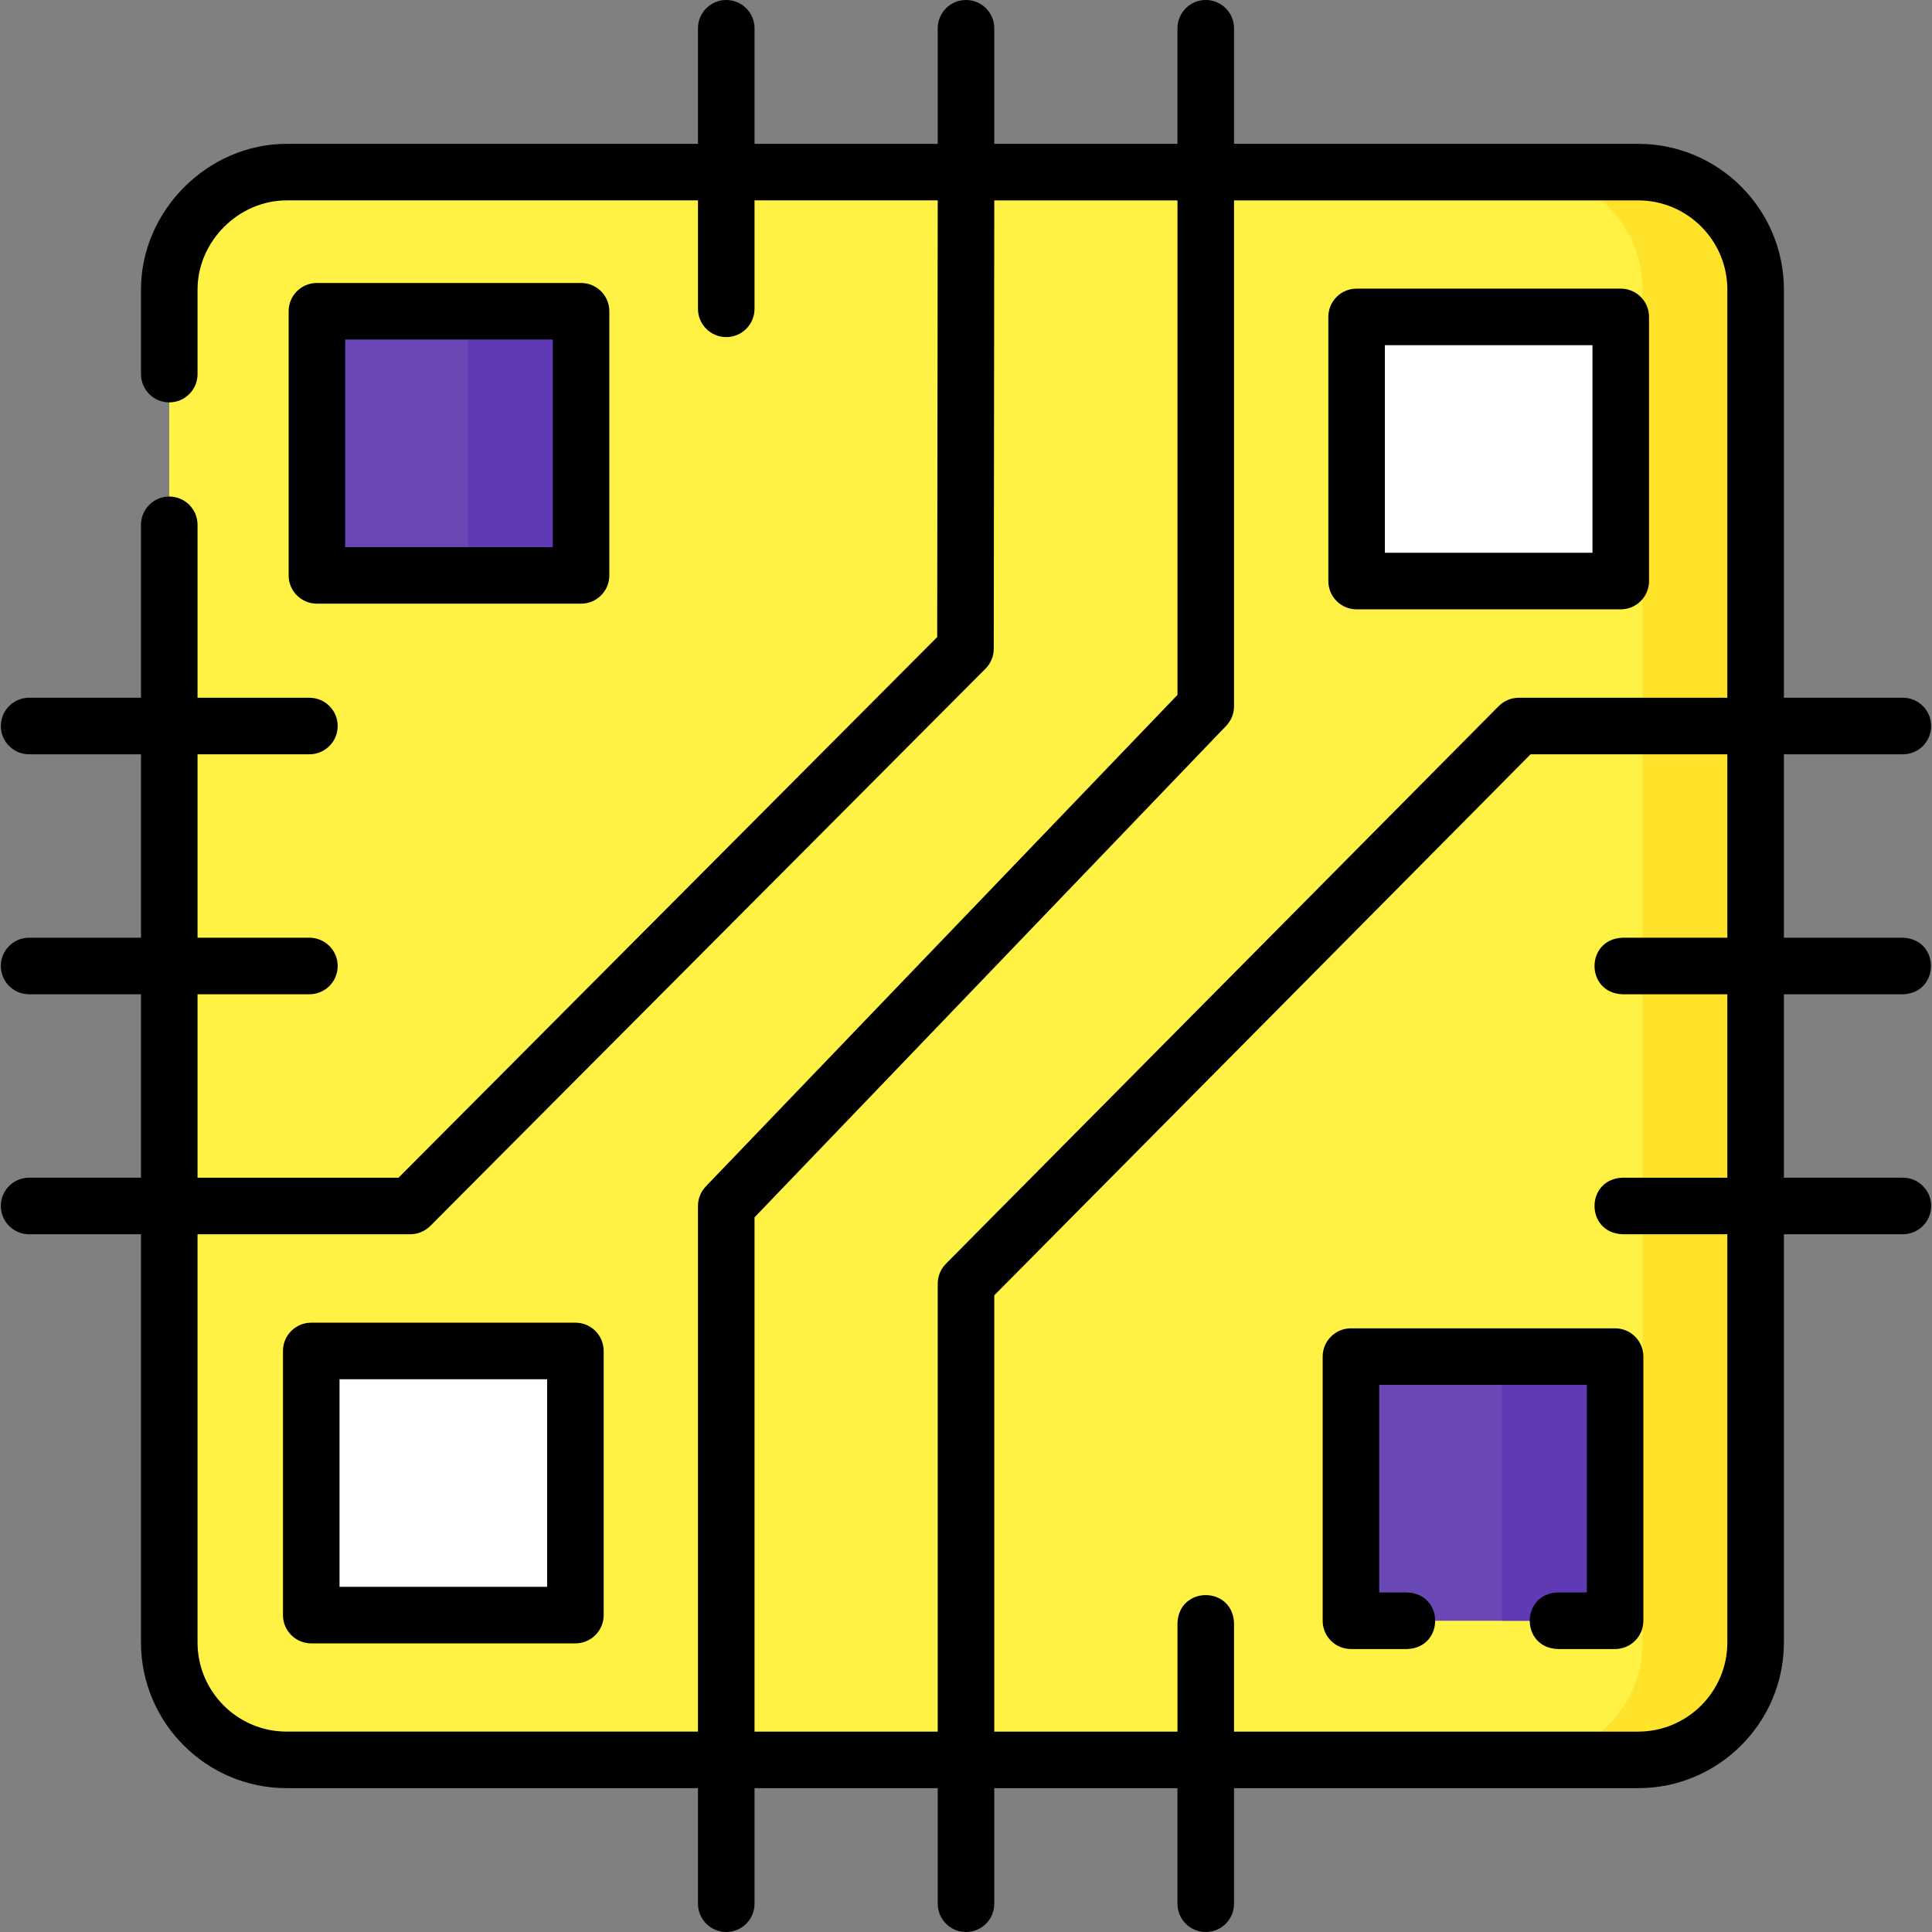 <svg id="Layer_1" enable-background="new 0 0 512.444 512.444" height="100" viewBox="0 0 512.444 512.444" width="100"
     xmlns="http://www.w3.org/2000/svg">
    <rect x="0" y="0" width="512.444" height="512.444" fill="#808080" stroke="none"/>
    <g>
        <g>
            <g>
                <g>
                    <path d="m44.894 435.64v-358.836c0-7.82 2.882-14.968 7.641-20.438 5.712-6.565 14.127-10.715 23.512-10.715h358.46c17.206 0 31.153 13.948 31.153 31.153v358.836c0 17.206-13.948 31.153-31.153 31.153h-358.459c-17.206 0-31.154-13.947-31.154-31.153z"
                          fill="#fff245"/>
                    <path d="m434.507 45.651h-30c17.205 0 31.153 13.948 31.153 31.153v358.836c0 17.206-13.948 31.153-31.153 31.153h30c17.205 0 31.153-13.948 31.153-31.153v-358.836c.001-17.205-13.947-31.153-31.153-31.153z"
                          fill="#ffe32b"/>
                </g>
            </g>
            <g>
                <path d="m84.057 82.557h70.061v70.061h-70.061z" fill="#6947b5"/>
                <path d="m124.118 82.557h30v70.061h-30z" fill="#603ab5"/>
                <path d="m358.326 359.826h70.061v70.061h-70.061z" fill="#6947b5"/>
                <path d="m398.387 359.826h30v70.061h-30z" fill="#603ab5"/>
            </g>
            <g fill="#fff">
                <path d="m359.826 84.057h70.061v70.061h-70.061z" transform="matrix(0 1 -1 0 513.944 -275.769)"/>
                <path d="m82.557 358.326h70.061v70.061h-70.061z" transform="matrix(0 1 -1 0 510.944 275.769)"/>
            </g>
        </g>
        <g>
            <path d="m504.722 263.722c9.928-.343 9.926-14.658 0-15h-31.561v-48.649h31.562c4.143 0 7.5-3.358 7.5-7.5s-3.357-7.5-7.5-7.5h-31.562v-108.269c0-21.313-17.34-38.653-38.653-38.653h-107.194v-30.651c0-4.142-3.357-7.5-7.5-7.5s-7.5 3.358-7.5 7.5v30.651h-48.592v-30.651c0-4.142-3.357-7.5-7.5-7.5-4.142 0-7.5 3.358-7.5 7.5v30.651h-48.592v-30.651c0-4.142-3.358-7.5-7.5-7.5s-7.5 3.358-7.5 7.5v30.651h-109.083c-20.939 0-38.653 17.714-38.653 38.653v22.427c0 4.142 3.358 7.5 7.5 7.5s7.5-3.358 7.5-7.5v-22.427c0-12.747 10.829-23.653 23.653-23.653h109.083v28.76c0 4.142 3.358 7.5 7.5 7.5s7.5-3.358 7.5-7.5v-28.76h48.592l-.14 115.821-142.875 143.399h-53.313v-48.649h29.672c4.142 0 7.5-3.358 7.5-7.5s-3.358-7.5-7.5-7.5h-29.672v-48.649h29.672c4.142 0 7.5-3.358 7.5-7.5s-3.358-7.5-7.5-7.5h-29.672v-45.868c0-4.142-3.358-7.5-7.5-7.5s-7.5 3.358-7.5 7.5v45.868h-29.672c-4.142 0-7.5 3.358-7.5 7.5s3.358 7.5 7.5 7.5h29.672v48.649h-29.672c-4.142 0-7.5 3.358-7.5 7.5s3.358 7.5 7.5 7.5h29.672v48.649h-29.672c-4.142 0-7.5 3.358-7.5 7.5s3.358 7.5 7.5 7.5h29.672v108.269c0 21.313 17.34 38.653 38.653 38.653h109.083v30.651c0 4.142 3.358 7.5 7.5 7.5s7.5-3.358 7.5-7.5v-30.651h48.592v30.651c0 4.142 3.358 7.5 7.5 7.5 4.143 0 7.5-3.358 7.5-7.5v-30.651h48.592v30.651c0 4.142 3.357 7.5 7.5 7.5s7.5-3.358 7.5-7.5v-30.651h107.193c21.313 0 38.653-17.34 38.653-38.653v-108.269h31.562c4.143 0 7.5-3.358 7.5-7.5s-3.357-7.5-7.5-7.5h-31.562v-48.649zm-428.675 195.571c-13.042 0-23.653-10.611-23.653-23.653v-108.269h56.428c1.994 0 3.906-.794 5.313-2.207l147.26-147.801c1.401-1.406 2.188-3.309 2.188-5.293l.14-118.919h48.592v131.167l-125.097 130.36c-1.34 1.396-2.088 3.257-2.088 5.193v139.422zm124.083 0v-136.405l125.095-130.361c1.341-1.396 2.089-3.257 2.089-5.193v-134.183h107.193c13.043 0 23.653 10.611 23.653 23.653v108.269h-55.322c-2.001 0-3.918.799-5.326 2.22l-146.616 147.907c-1.392 1.404-2.173 3.302-2.173 5.28v118.814h-48.593zm258.031-146.922h-27.782c-9.931.344-9.923 14.66 0 15h27.782v108.269c0 13.042-10.61 23.653-23.653 23.653h-107.194v-28.76c-.344-9.931-14.66-9.923-15 0v28.76h-48.592v-115.726l142.242-143.494h52.196v48.649h-27.782c-9.931.344-9.923 14.66 0 15h27.782v48.649z"/>
            <path d="m154.119 160.119c4.142 0 7.5-3.358 7.5-7.5v-70.062c0-4.142-3.358-7.5-7.5-7.5h-70.062c-4.142 0-7.5 3.358-7.5 7.5v70.062c0 4.142 3.358 7.5 7.5 7.5zm-62.562-70.062h55.062v55.062h-55.062z"/>
            <path d="m350.826 359.826v70.062c0 4.142 3.357 7.5 7.5 7.5h14.892c9.931-.344 9.923-14.66 0-15h-7.392v-55.062h55.062v55.062h-7.695c-9.931.344-9.923 14.66 0 15h15.195c4.143 0 7.5-3.358 7.5-7.5v-70.062c0-4.142-3.357-7.5-7.5-7.5h-70.062c-4.143 0-7.5 3.358-7.5 7.5z"/>
            <path d="m359.826 161.619h70.062c4.143 0 7.5-3.358 7.5-7.5v-70.062c0-4.142-3.357-7.5-7.5-7.5h-70.062c-4.143 0-7.5 3.358-7.5 7.5v70.062c0 4.142 3.357 7.5 7.5 7.5zm7.5-70.062h55.062v55.062h-55.062z"/>
            <path d="m152.619 350.826h-70.062c-4.142 0-7.5 3.358-7.5 7.5v70.062c0 4.142 3.358 7.5 7.5 7.5h70.062c4.142 0 7.5-3.358 7.5-7.5v-70.062c0-4.142-3.358-7.5-7.5-7.5zm-7.5 70.061h-55.062v-55.062h55.062z"/>
        </g>
    </g>
</svg>